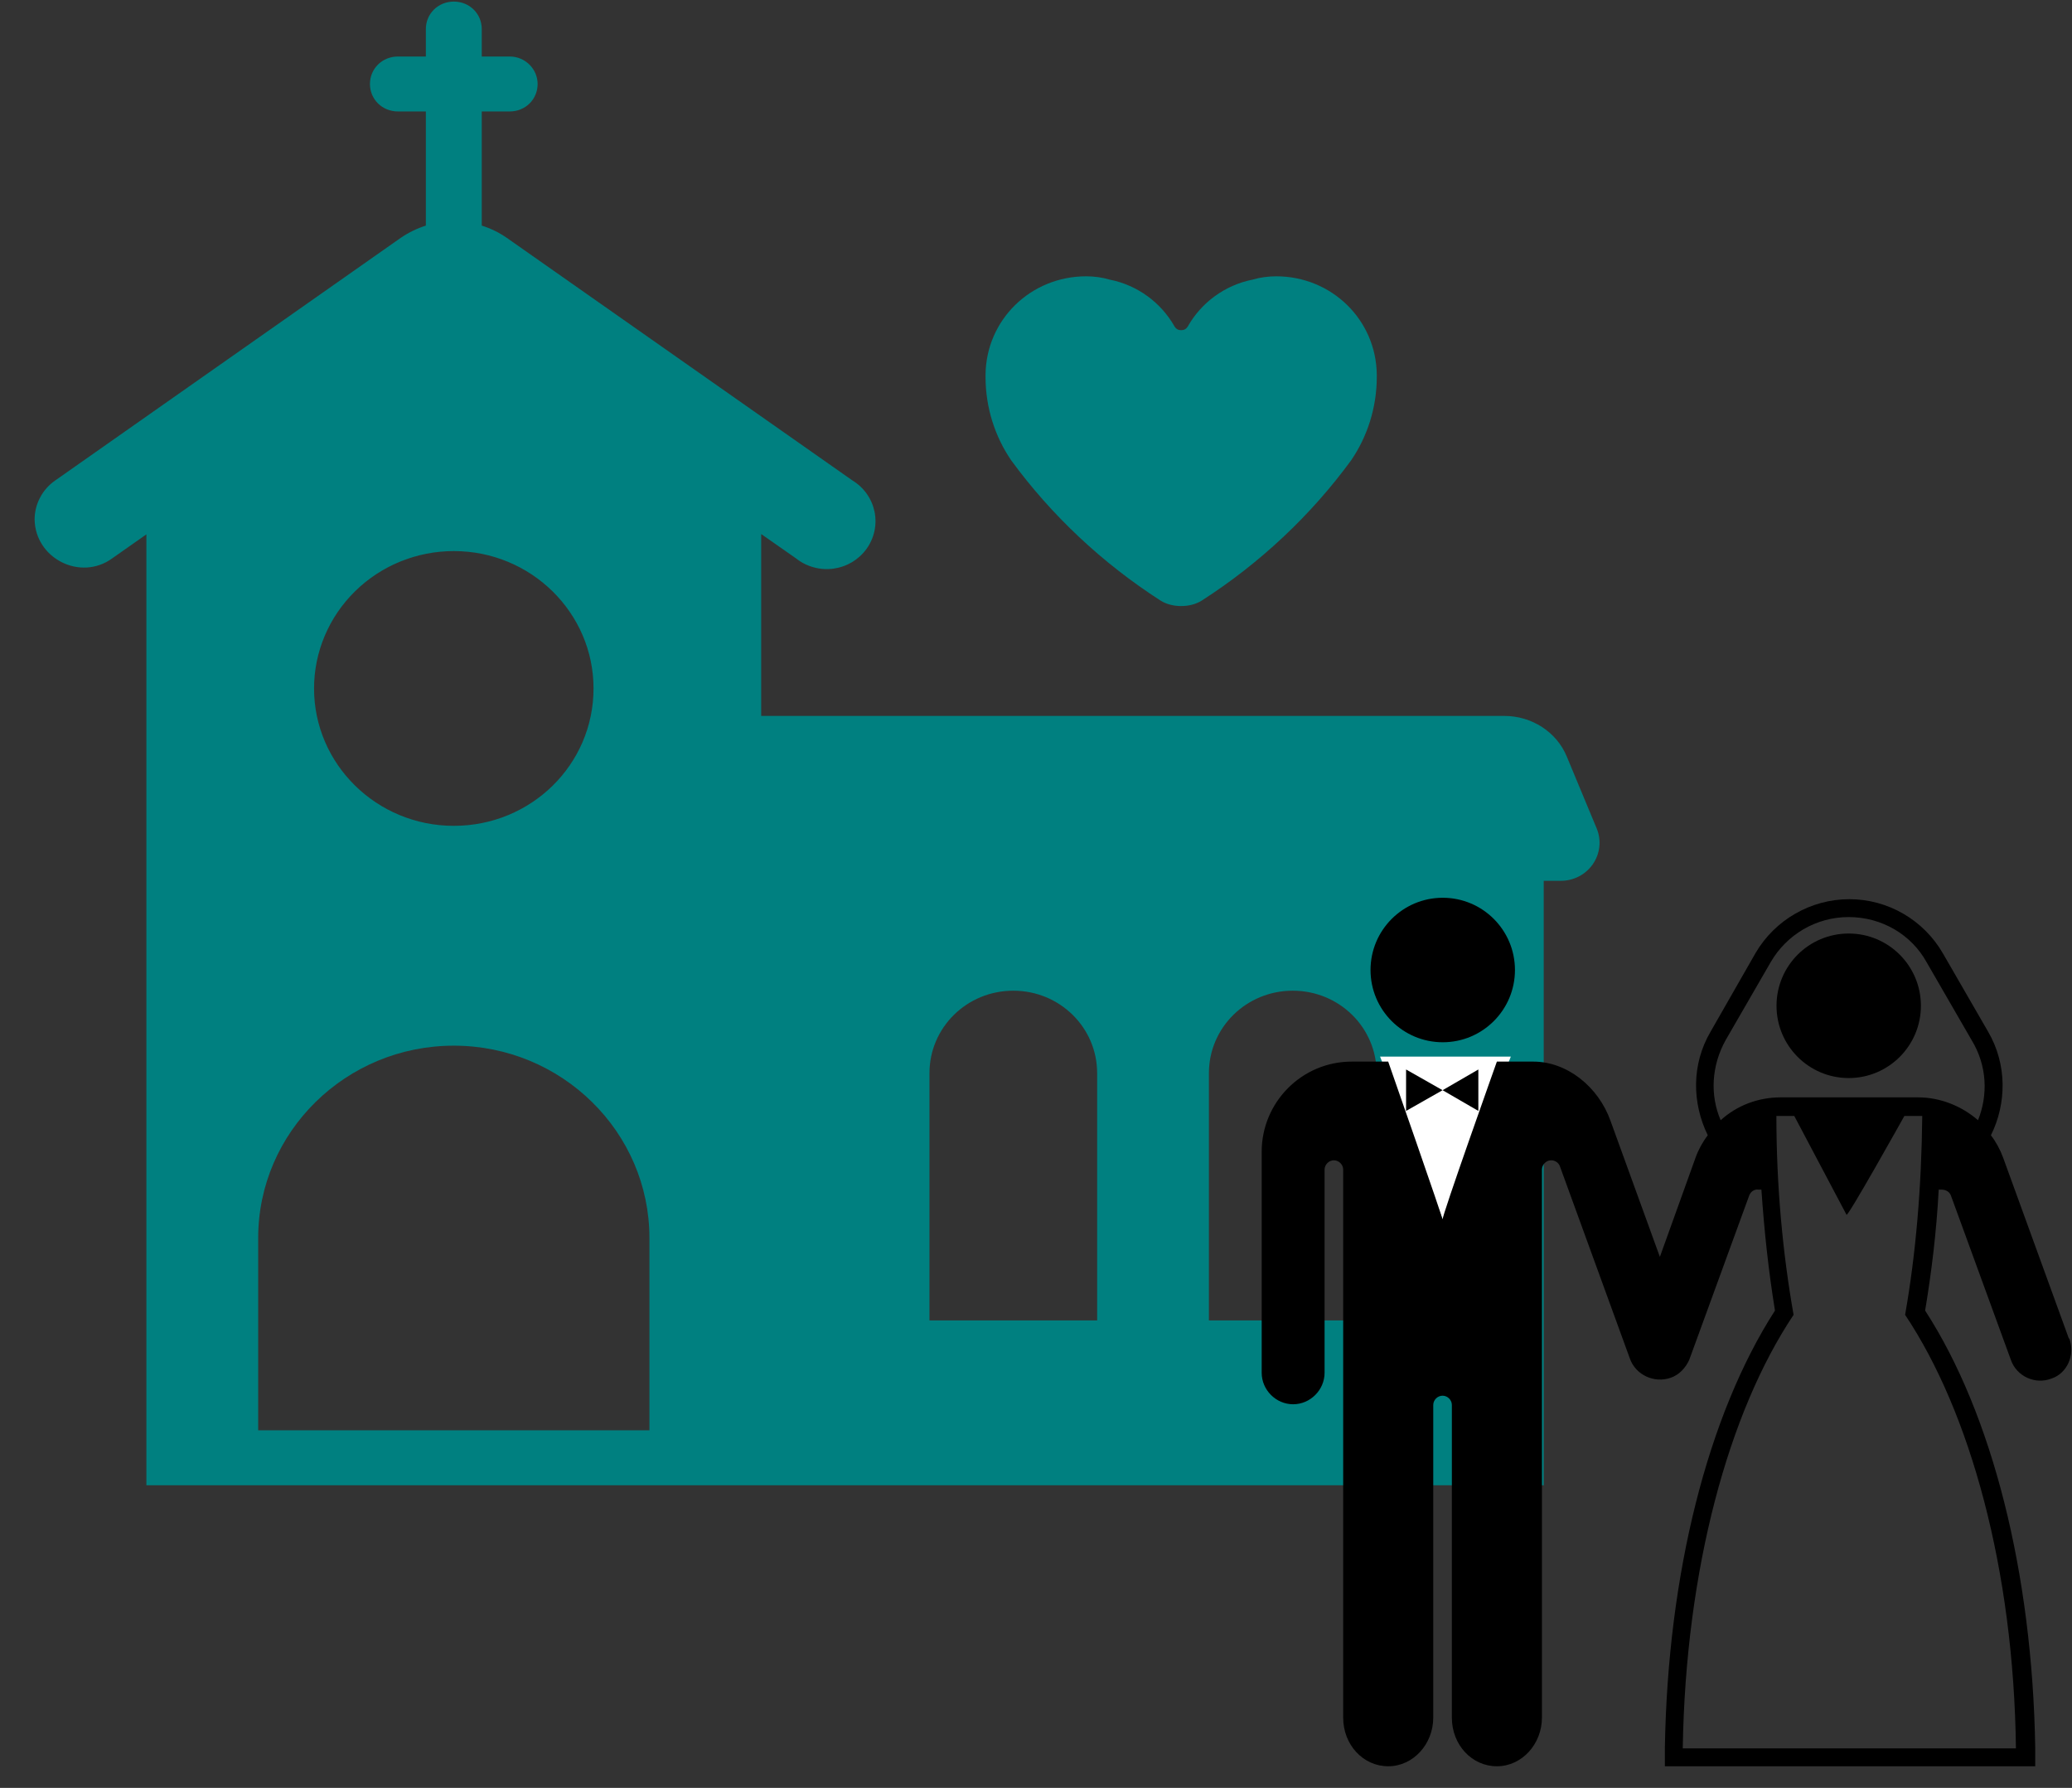 <svg width="51" height="44" viewBox="0 0 51 44" fill="none" xmlns="http://www.w3.org/2000/svg">
<rect x="0" y="0" width="51" height="44" fill="#333333" stroke="none"/>
<path d="M11.858 1.391H12.546C12.931 1.391 13.233 1.702 13.233 2.067C13.233 2.446 12.931 2.743 12.546 2.743H11.858V5.552C12.075 5.62 12.281 5.72 12.475 5.854L20.98 11.823C21.12 11.908 21.24 12.02 21.334 12.152C21.428 12.285 21.493 12.435 21.526 12.593C21.558 12.751 21.557 12.914 21.523 13.072C21.489 13.229 21.422 13.379 21.327 13.51C21.232 13.641 21.11 13.752 20.97 13.836C20.829 13.919 20.673 13.973 20.511 13.995C20.348 14.017 20.183 14.005 20.025 13.961C19.867 13.918 19.72 13.843 19.592 13.741L18.736 13.143V17.619H37.029C37.699 17.619 38.312 18.01 38.564 18.617L39.304 20.396C39.362 20.539 39.383 20.693 39.365 20.845C39.348 20.998 39.292 21.144 39.204 21.27C39.116 21.397 38.997 21.5 38.859 21.571C38.72 21.642 38.566 21.678 38.41 21.677H37.997V36.553H3.603V13.151L2.761 13.742C1.977 14.31 0.865 13.742 0.852 12.782C0.852 12.405 1.044 12.04 1.361 11.823L9.863 5.854C10.053 5.724 10.261 5.622 10.482 5.552V2.743H9.794C9.409 2.743 9.106 2.446 9.106 2.067C9.106 1.688 9.409 1.391 9.794 1.391H10.482V0.715C10.482 0.336 10.785 0.039 11.17 0.039C11.555 0.039 11.858 0.336 11.858 0.715V1.391ZM11.17 20.324C13.067 20.324 14.609 18.822 14.609 16.943C14.609 15.078 13.067 13.562 11.17 13.562C10.258 13.562 9.383 13.918 8.738 14.553C8.093 15.187 7.73 16.047 7.73 16.943C7.73 18.808 9.273 20.324 11.17 20.324ZM22.878 32.496H27.005V26.41C27.005 25.287 26.083 24.381 24.941 24.381C23.799 24.381 22.878 25.287 22.878 26.41V32.496ZM15.985 35.2V30.467C15.985 27.857 13.825 25.734 11.17 25.734C8.515 25.734 6.355 27.857 6.355 30.467V35.2H15.985ZM29.756 26.41V32.496H33.884V26.41C33.884 25.287 32.962 24.381 31.82 24.381C30.678 24.381 29.756 25.287 29.756 26.41Z" fill="#008080"/>
<path d="M33.888 9.221V9.275C33.888 10.033 33.654 10.749 33.255 11.331C32.265 12.683 31.013 13.86 29.582 14.779C29.431 14.874 29.252 14.915 29.073 14.915C28.894 14.915 28.715 14.874 28.564 14.779C27.133 13.86 25.881 12.683 24.891 11.331C24.492 10.749 24.258 10.033 24.258 9.275V9.221C24.272 7.869 25.372 6.8 26.734 6.8C26.927 6.8 27.133 6.827 27.312 6.881C28 7.017 28.578 7.449 28.908 8.031C28.949 8.099 29.004 8.126 29.073 8.126C29.142 8.126 29.197 8.099 29.238 8.031C29.568 7.449 30.146 7.017 30.834 6.881C31.013 6.827 31.219 6.8 31.412 6.8C32.774 6.8 33.874 7.869 33.888 9.221Z" fill="#008080"/>
<path d="M33.969 26.003H37.187L35.578 30.188L33.969 26.003Z" fill="white"/>
<path d="M34.609 26.32L35.507 26.83L34.609 27.34V26.32Z" fill="black"/>
<path d="M36.388 26.32L35.508 26.83L36.388 27.34V26.32Z" fill="black"/>
<path d="M35.512 25.65C36.493 25.65 37.289 24.854 37.289 23.872C37.289 22.89 36.493 22.094 35.512 22.094C34.53 22.094 33.734 22.89 33.734 23.872C33.734 24.854 34.53 25.65 35.512 25.65Z" fill="black"/>
<path d="M45.504 26.531C46.485 26.531 47.281 25.735 47.281 24.752C47.281 23.77 46.485 22.974 45.504 22.974C44.522 22.974 43.727 23.77 43.727 24.752C43.727 25.735 44.522 26.531 45.504 26.531Z" fill="black"/>
<path d="M50.939 32.957C50.939 32.957 50.939 32.939 50.922 32.939L49.303 28.485C49.232 28.291 49.127 28.098 49.004 27.939C49.391 27.164 49.408 26.196 48.933 25.386L47.825 23.467C47.349 22.64 46.47 22.129 45.519 22.129C44.569 22.129 43.689 22.64 43.214 23.449L42.106 25.386C41.63 26.196 41.648 27.147 42.035 27.939C41.912 28.098 41.806 28.291 41.736 28.485L40.856 30.932L39.642 27.587C39.343 26.742 38.569 26.126 37.742 26.126H36.844C36.844 26.126 35.471 29.981 35.507 30.017C35.542 30.052 34.169 26.126 34.169 26.126H33.272C32.04 26.126 31.055 27.129 31.055 28.344V33.784C31.055 34.207 31.407 34.559 31.829 34.559C32.251 34.559 32.603 34.207 32.603 33.784V28.784C32.603 28.661 32.709 28.555 32.832 28.555C32.955 28.555 33.061 28.661 33.061 28.784V42.271C33.061 42.94 33.553 43.468 34.169 43.468C34.785 43.468 35.278 42.922 35.278 42.271V34.577C35.278 34.453 35.384 34.348 35.507 34.348C35.63 34.348 35.736 34.453 35.736 34.577V42.271C35.736 42.94 36.228 43.468 36.844 43.468C37.46 43.468 37.953 42.922 37.953 42.271V28.784C37.953 28.661 38.058 28.555 38.181 28.555C38.27 28.555 38.358 28.608 38.393 28.696L40.117 33.432C40.258 33.837 40.715 34.048 41.12 33.908C41.331 33.837 41.49 33.661 41.578 33.468L43.056 29.418C43.091 29.33 43.179 29.259 43.285 29.277H43.355C43.425 30.298 43.531 31.284 43.689 32.253C42.035 34.823 41.05 38.732 40.979 43.01V43.468H50.095V43.01C50.024 38.714 49.039 34.806 47.385 32.253C47.543 31.302 47.666 30.298 47.719 29.277H47.789C47.895 29.277 47.983 29.33 48.018 29.418L49.496 33.468C49.637 33.872 50.095 34.084 50.499 33.925C50.869 33.802 51.08 33.362 50.939 32.957ZM49.62 43.028H41.419C41.49 38.626 42.545 34.753 44.147 32.358C43.883 30.862 43.724 29.207 43.724 27.464H44.164L45.449 29.893C45.449 30.017 46.874 27.464 46.874 27.464H47.314C47.297 29.207 47.156 30.862 46.892 32.358C48.493 34.753 49.567 38.626 49.62 43.028ZM48.687 27.569C48.282 27.217 47.754 27.006 47.209 27.006H43.83C43.285 27.006 42.757 27.2 42.352 27.569C42.088 26.953 42.123 26.231 42.475 25.597L43.584 23.678C43.971 23.009 44.692 22.569 45.502 22.569C46.329 22.569 47.05 23.009 47.42 23.678L48.529 25.597C48.916 26.231 48.933 26.953 48.687 27.569Z" fill="black"/>
</svg>
